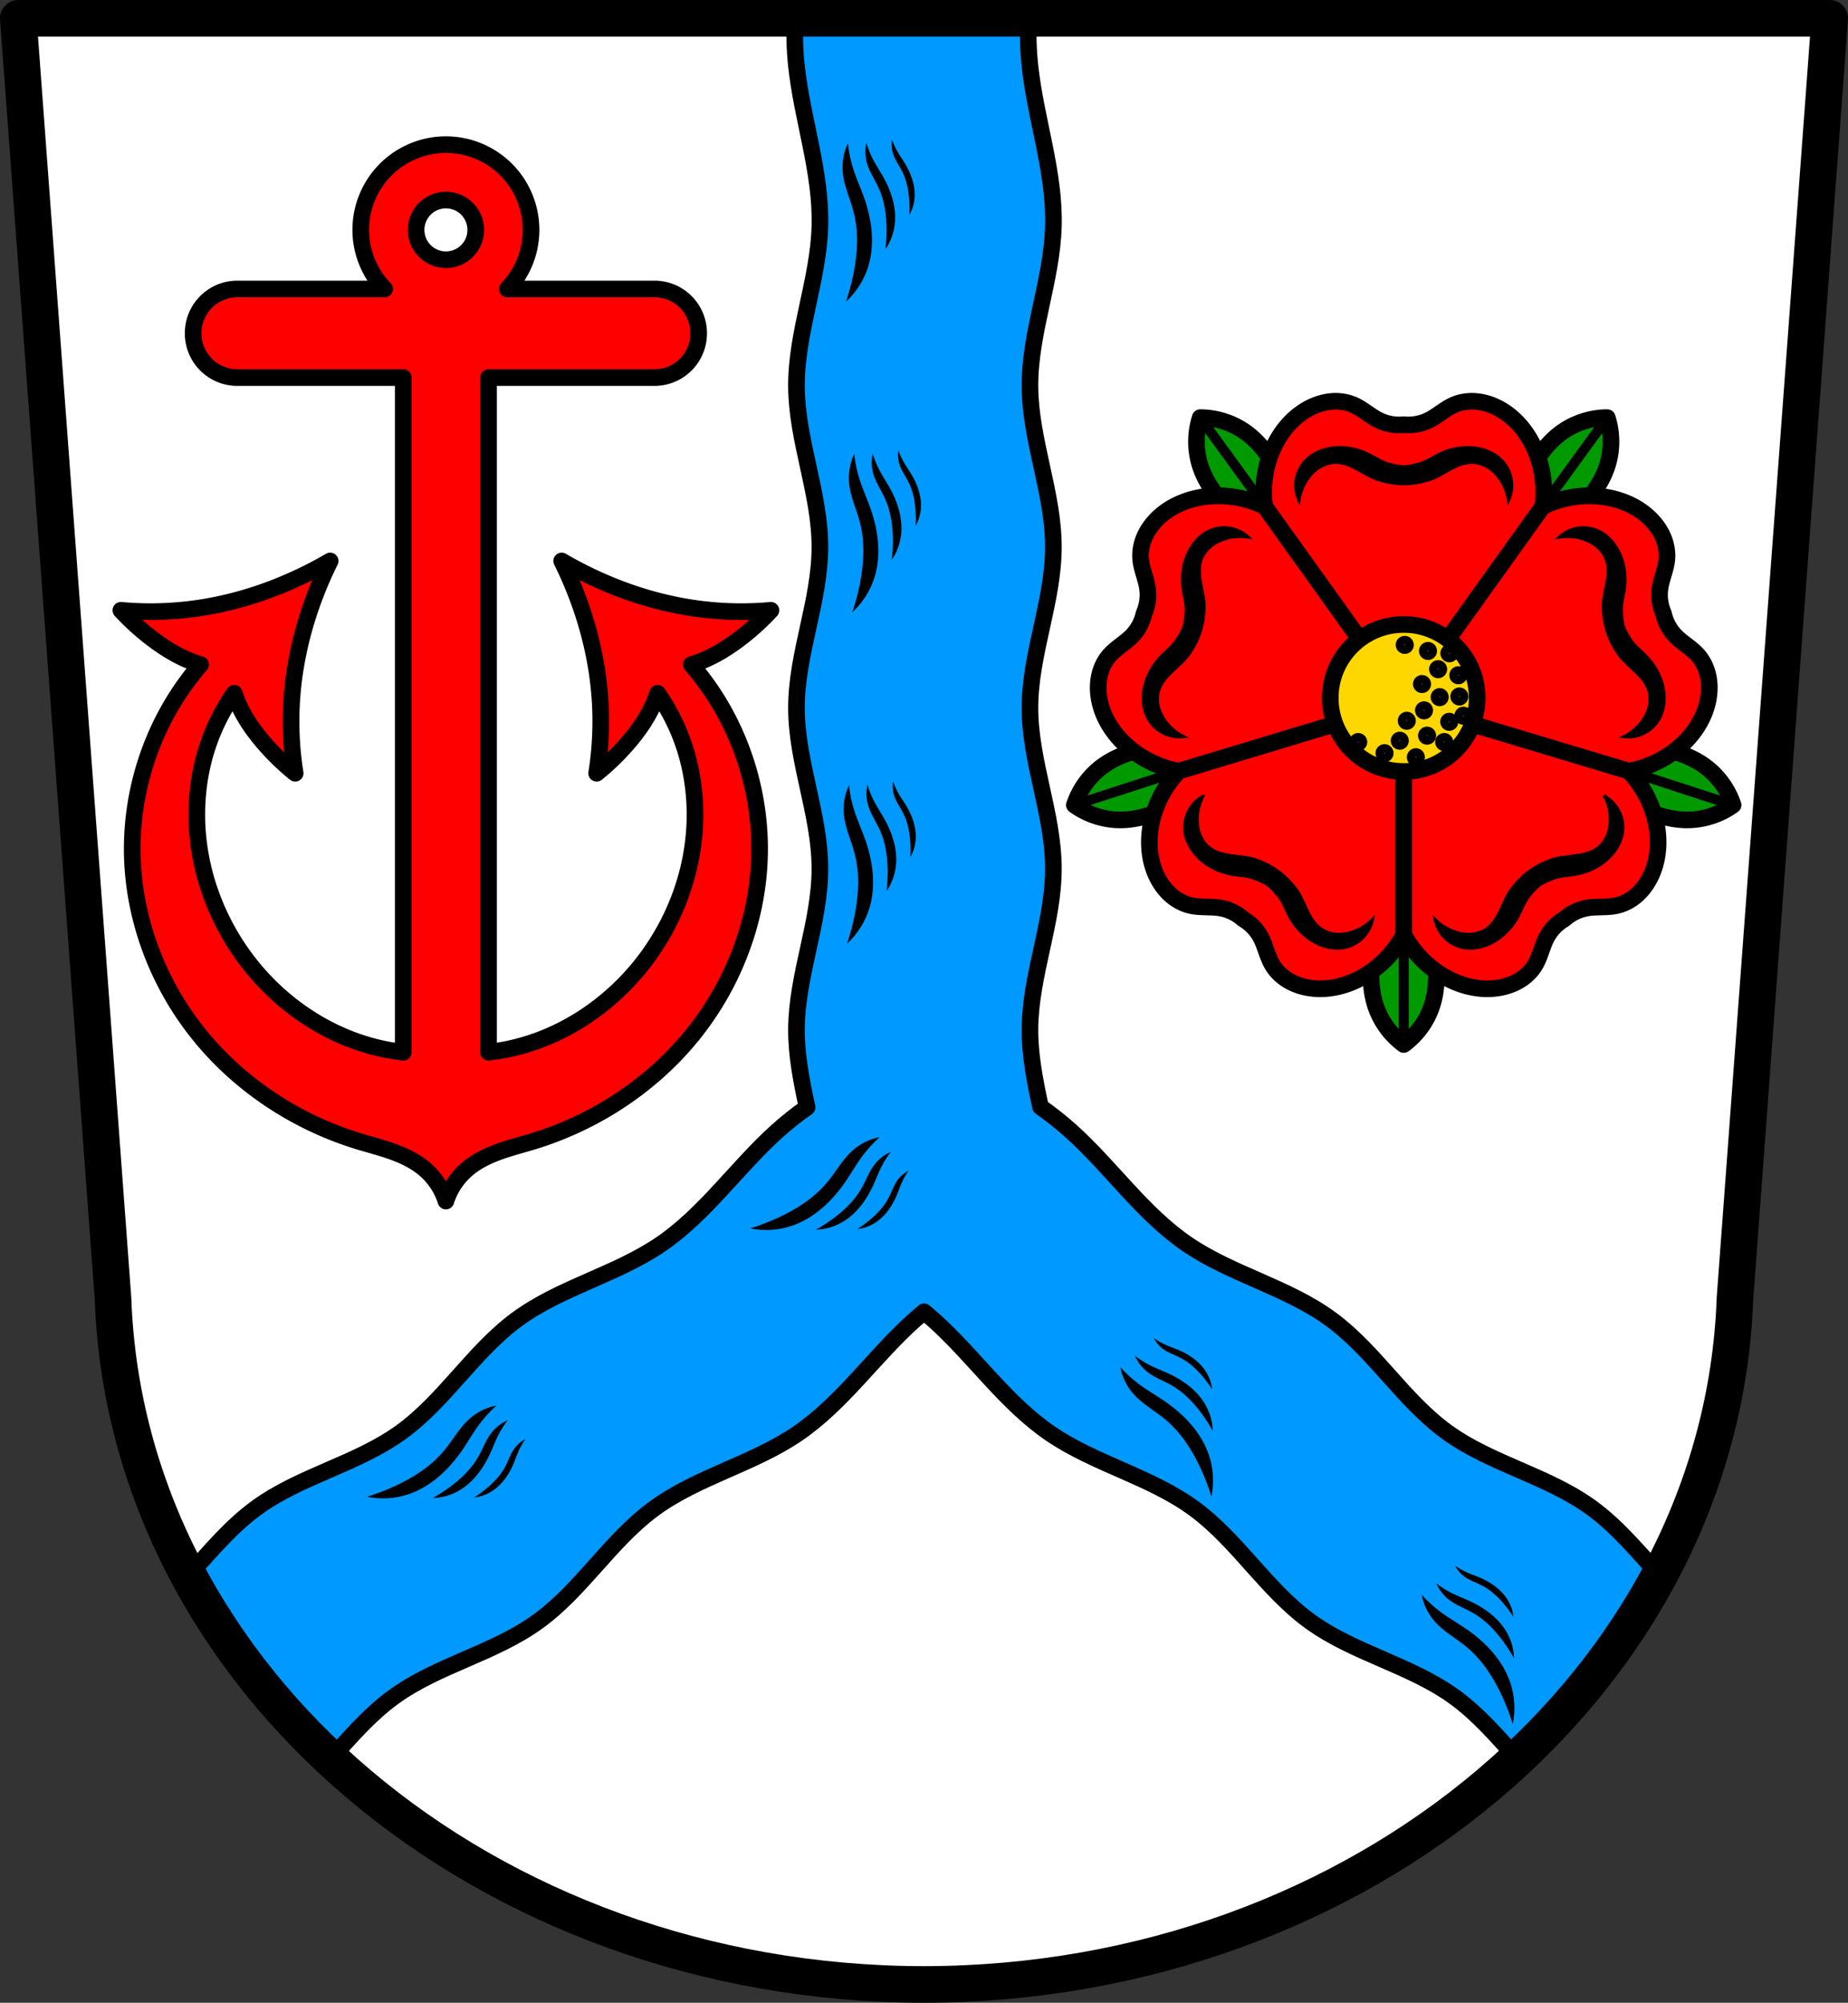 <?xml version="1.0" encoding="UTF-8" standalone="no"?>
<!-- Created with Inkscape (http://www.inkscape.org/) -->

<svg
   xmlns:dc="http://purl.org/dc/elements/1.1/"
   xmlns:cc="http://creativecommons.org/ns#"
   xmlns:rdf="http://www.w3.org/1999/02/22-rdf-syntax-ns#"
   xmlns:svg="http://www.w3.org/2000/svg"
   xmlns="http://www.w3.org/2000/svg"
   xmlns:sodipodi="http://sodipodi.sourceforge.net/DTD/sodipodi-0.dtd"
   xmlns:inkscape="http://www.inkscape.org/namespaces/inkscape"
   width="146.995mm"
   height="159.207mm"
   viewBox="0 0 146.995 159.207"
   version="1.1"
   id="svg865"
   inkscape:version="0.92.5 (2060ec1f9f, 2020-04-08)"
   sodipodi:docname="DEU Konz COA.svg">
  <rect x="0" y="0" width="146.995" height="159.207" fill="#333333" stroke="none"/>
  <defs
     id="defs859">
    <inkscape:path-effect
       effect="spiro"
       id="path-effect2016"
       is_visible="true" />
    <inkscape:path-effect
       effect="spiro"
       id="path-effect1654"
       is_visible="true" />
    <inkscape:path-effect
       effect="spiro"
       id="path-effect1631"
       is_visible="true" />
    <inkscape:path-effect
       effect="spiro"
       id="path-effect1176"
       is_visible="true" />
    <inkscape:path-effect
       effect="spiro"
       id="path-effect1104"
       is_visible="true" />
    <inkscape:path-effect
       effect="spiro"
       id="path-effect1176-5"
       is_visible="true" />
    <inkscape:path-effect
       effect="spiro"
       id="path-effect1176-5-9"
       is_visible="true" />
    <inkscape:path-effect
       effect="spiro"
       id="path-effect1104-6"
       is_visible="true" />
    <inkscape:path-effect
       effect="spiro"
       id="path-effect1104-6-0"
       is_visible="true" />
    <inkscape:path-effect
       effect="spiro"
       id="path-effect1104-6-4"
       is_visible="true" />
    <inkscape:path-effect
       effect="spiro"
       id="path-effect1104-6-0-6"
       is_visible="true" />
    <inkscape:path-effect
       effect="spiro"
       id="path-effect1631-5"
       is_visible="true" />
    <inkscape:path-effect
       effect="spiro"
       id="path-effect1654-1"
       is_visible="true" />
    <inkscape:path-effect
       effect="spiro"
       id="path-effect2016-1"
       is_visible="true" />
  </defs>
  <sodipodi:namedview
     id="base"
     pagecolor="#ffffff"
     bordercolor="#666666"
     borderopacity="1.0"
     inkscape:pageopacity="0.0"
     inkscape:pageshadow="2"
     inkscape:zoom="1.317875"
     inkscape:cx="277.78593"
     inkscape:cy="300.86312"
     inkscape:document-units="mm"
     inkscape:current-layer="layer1"
     showgrid="false"
     inkscape:window-width="1920"
     inkscape:window-height="1046"
     inkscape:window-x="-11"
     inkscape:window-y="-11"
     inkscape:window-maximized="1"
     fit-margin-top="0"
     fit-margin-left="0"
     fit-margin-right="0"
     fit-margin-bottom="0"
     inkscape:snap-midpoints="true"
     inkscape:snap-smooth-nodes="true"
     inkscape:snap-global="true" />
  <g
     inkscape:label="Ebene 1"
     inkscape:groupmode="layer"
     id="layer1"
     transform="translate(66.447,166.262)">
    <path
       d="m -64.992,-164.807 7.535,101.778 c 1.074,30.332 29.672,54.498 64.507,54.518 C 41.863,-8.543 70.469,-32.717 71.557,-63.029 L 79.093,-164.807 H 7.051 Z"
       id="path1193-8-8"
       inkscape:connector-curvature="0"
       style="fill:#ffffff;fill-rule:evenodd;stroke:none;stroke-width:2.91;stroke-linecap:round;stroke-linejoin:round;stroke-miterlimit:4;stroke-dasharray:none;stroke-opacity:1" />
    <path
       id="path1102"
       d="m -3.216,-164.807 c -0.052,1.264 -0.014,2.532 0.121,3.79 0.46,4.281 1.987,8.452 1.864,12.756 -0.123,4.303 -1.897,8.45 -1.864,12.755 0.033,4.306 1.872,8.45 1.864,12.756 -0.008,4.306 -1.864,8.45 -1.864,12.756 0,4.306 1.856,8.45 1.864,12.756 0.008,4.306 -1.831,8.45 -1.864,12.756 -0.016,2.107 0.401,4.175 0.845,6.243 -0.839,0.59 -1.643,1.228 -2.405,1.914 -3.199,2.881 -5.685,6.563 -9.244,8.984 -3.559,2.422 -7.959,3.414 -11.429,5.963 -3.47,2.549 -5.751,6.469 -9.245,8.985 -3.494,2.516 -7.939,3.44 -11.428,5.963 -2.076,1.501 -3.722,3.499 -5.447,5.405 2.884,5.381 6.713,10.297 11.302,14.586 1.576,-1.762 3.121,-3.56 5.028,-4.939 3.489,-2.523 7.934,-3.448 11.428,-5.964 3.494,-2.516 5.775,-6.435 9.245,-8.984 3.469,-2.549 7.869,-3.542 11.428,-5.964 3.56,-2.422 6.045,-6.104 9.245,-8.984 0.27,-0.243 0.546,-0.478 0.826,-0.709 0.28,0.231 0.557,0.466 0.827,0.709 3.199,2.881 5.685,6.563 9.244,8.984 3.559,2.422 7.959,3.415 11.429,5.964 3.47,2.549 5.75,6.468 9.244,8.984 3.494,2.516 7.939,3.441 11.429,5.964 1.902,1.375 3.444,3.168 5.016,4.925 4.589,-4.289 8.42,-9.203 11.305,-14.582 -1.722,-1.903 -3.366,-3.896 -5.438,-5.395 -3.489,-2.523 -7.935,-3.448 -11.429,-5.964 -3.494,-2.516 -5.775,-6.435 -9.244,-8.984 -3.469,-2.549 -7.869,-3.542 -11.429,-5.963 -3.56,-2.422 -6.045,-6.104 -9.244,-8.984 -0.775,-0.697 -1.593,-1.346 -2.447,-1.944 -0.442,-2.058 -0.855,-4.117 -0.839,-6.214 0.033,-4.306 1.872,-8.45 1.864,-12.756 -0.008,-4.306 -1.864,-8.45 -1.864,-12.756 0,-4.306 1.856,-8.45 1.864,-12.756 0.008,-4.306 -1.831,-8.45 -1.864,-12.756 -0.033,-4.305 1.741,-8.452 1.864,-12.755 0.123,-4.303 -1.404,-8.475 -1.864,-12.756 -0.135,-1.258 -0.173,-2.526 -0.121,-3.79 H 7.055 Z"
       style="fill:#0099ff;stroke:#000000;stroke-width:1.323;stroke-linecap:round;stroke-linejoin:round;stroke-miterlimit:4;stroke-dasharray:none;stroke-opacity:1;fill-opacity:1"
       inkscape:connector-curvature="0" />
    <path
       style="fill:#000000;stroke:none;stroke-width:0.265px;stroke-linecap:butt;stroke-linejoin:miter;stroke-opacity:1"
       d="m 0.658,-101.776 c 0.003,0.101 0.01,0.202 0.021,0.303 0.109,1.059 0.587,2.041 0.856,3.071 0.414,1.589 0.319,3.273 0,4.883 -0.152,0.767 -0.354,1.525 -0.604,2.265 0.816,-0.748 1.43,-1.714 1.762,-2.769 0.57,-1.813 0.294,-3.801 -0.352,-5.588 -0.257,-0.709 -0.571,-1.398 -0.806,-2.115 -0.225,-0.686 -0.377,-1.396 -0.453,-2.115 -0.301,0.641 -0.447,1.355 -0.423,2.063 z m 1.818,-1.283 c 0.009,0.276 0.052,0.551 0.129,0.816 0.204,0.696 0.629,1.297 0.929,1.955 0.462,1.015 0.619,2.154 0.626,3.271 0.003,0.532 -0.026,1.064 -0.088,1.59 0.414,-0.599 0.675,-1.319 0.748,-2.066 0.124,-1.283 -0.303,-2.582 -0.937,-3.701 -0.252,-0.444 -0.536,-0.868 -0.775,-1.32 -0.229,-0.433 -0.415,-0.89 -0.554,-1.362 -0.061,0.266 -0.087,0.542 -0.078,0.818 z m 2.087,-0.787 c -0.01,0.296 0.033,0.596 0.129,0.877 0.167,0.492 0.481,0.908 0.713,1.369 0.356,0.711 0.509,1.524 0.558,2.326 0.023,0.382 0.024,0.765 0.003,1.145 0.259,-0.446 0.409,-0.973 0.429,-1.512 0.034,-0.926 -0.309,-1.843 -0.787,-2.623 -0.19,-0.31 -0.401,-0.603 -0.582,-0.919 -0.174,-0.302 -0.319,-0.624 -0.433,-0.958 -0.016,0.097 -0.025,0.195 -0.028,0.294 z"
       id="path1174"
       inkscape:connector-curvature="0" />
    <path
       inkscape:connector-curvature="0"
       style="fill:#000000;stroke:none;stroke-width:0.265px;stroke-linecap:butt;stroke-linejoin:miter;stroke-opacity:1"
       d="m 1.074,-128.111 c 0.003,0.101 0.01,0.202 0.021,0.303 0.109,1.059 0.587,2.041 0.856,3.071 0.414,1.589 0.319,3.273 0,4.883 -0.152,0.767 -0.354,1.524 -0.604,2.265 0.816,-0.748 1.43,-1.714 1.762,-2.769 0.57,-1.813 0.294,-3.801 -0.352,-5.588 -0.257,-0.709 -0.571,-1.398 -0.806,-2.115 -0.225,-0.686 -0.377,-1.396 -0.453,-2.115 -0.301,0.641 -0.447,1.355 -0.423,2.063 z m 1.818,-1.283 c 0.009,0.276 0.052,0.551 0.129,0.816 0.204,0.696 0.629,1.297 0.929,1.955 0.462,1.015 0.619,2.154 0.626,3.271 0.003,0.532 -0.026,1.064 -0.088,1.59 0.414,-0.599 0.675,-1.319 0.748,-2.066 0.124,-1.283 -0.303,-2.582 -0.937,-3.701 -0.252,-0.444 -0.536,-0.868 -0.775,-1.32 -0.229,-0.433 -0.415,-0.89 -0.554,-1.362 -0.061,0.266 -0.087,0.542 -0.078,0.818 z m 2.087,-0.787 c -0.01,0.296 0.033,0.596 0.129,0.877 0.167,0.492 0.481,0.908 0.713,1.369 0.356,0.711 0.509,1.524 0.558,2.326 0.023,0.382 0.024,0.765 0.003,1.145 0.26,-0.446 0.409,-0.973 0.429,-1.512 0.034,-0.926 -0.309,-1.843 -0.787,-2.623 -0.19,-0.31 -0.401,-0.603 -0.582,-0.919 -0.174,-0.302 -0.319,-0.624 -0.433,-0.958 -0.015,0.097 -0.025,0.195 -0.028,0.294 z"
       id="path1174-8" />
    <path
       inkscape:connector-curvature="0"
       style="fill:#000000;stroke:none;stroke-width:0.265px;stroke-linecap:butt;stroke-linejoin:miter;stroke-opacity:1"
       d="m 0.571,-152.803 c 0.003,0.101 0.01,0.202 0.021,0.303 0.109,1.059 0.587,2.041 0.856,3.071 0.414,1.589 0.319,3.273 0,4.883 -0.152,0.767 -0.354,1.524 -0.604,2.265 0.816,-0.748 1.43,-1.714 1.762,-2.769 0.57,-1.813 0.294,-3.801 -0.352,-5.588 -0.257,-0.709 -0.571,-1.398 -0.806,-2.115 -0.225,-0.686 -0.377,-1.396 -0.453,-2.115 -0.301,0.641 -0.447,1.355 -0.423,2.063 z m 1.818,-1.283 c 0.009,0.276 0.052,0.551 0.129,0.816 0.204,0.696 0.629,1.297 0.929,1.955 0.462,1.015 0.619,2.154 0.626,3.271 0.003,0.532 -0.026,1.064 -0.088,1.59 0.414,-0.599 0.675,-1.319 0.748,-2.066 0.124,-1.283 -0.303,-2.582 -0.937,-3.701 -0.252,-0.444 -0.536,-0.868 -0.775,-1.32 -0.229,-0.433 -0.415,-0.89 -0.554,-1.362 -0.061,0.266 -0.087,0.542 -0.078,0.818 z m 2.087,-0.787 c -0.01,0.296 0.033,0.596 0.129,0.877 0.167,0.492 0.481,0.908 0.713,1.369 0.356,0.711 0.509,1.524 0.558,2.326 0.023,0.382 0.024,0.765 0.003,1.145 0.26,-0.446 0.409,-0.973 0.429,-1.512 0.034,-0.926 -0.309,-1.843 -0.787,-2.623 -0.19,-0.31 -0.401,-0.603 -0.582,-0.919 -0.174,-0.302 -0.319,-0.624 -0.433,-0.958 -0.015,0.097 -0.025,0.195 -0.028,0.294 z"
       id="path1174-86" />
    <path
       inkscape:connector-curvature="0"
       style="fill:#000000;stroke:none;stroke-width:0.265px;stroke-linecap:butt;stroke-linejoin:miter;stroke-opacity:1"
       d="m -28.878,-53.666 c -0.08,0.062 -0.158,0.127 -0.233,0.194 -0.795,0.709 -1.31,1.672 -1.987,2.493 -1.045,1.266 -2.465,2.176 -3.957,2.861 -0.711,0.326 -1.443,0.607 -2.19,0.838 1.084,0.223 2.227,0.155 3.277,-0.195 1.803,-0.6 3.253,-1.989 4.322,-3.56 0.424,-0.624 0.798,-1.281 1.242,-1.892 0.424,-0.584 0.91,-1.124 1.448,-1.606 -0.696,0.131 -1.36,0.432 -1.92,0.866 z m 2.105,0.722 c -0.218,0.169 -0.416,0.365 -0.586,0.583 -0.445,0.573 -0.682,1.27 -1.04,1.898 -0.551,0.969 -1.383,1.764 -2.284,2.424 -0.429,0.314 -0.877,0.602 -1.34,0.86 0.728,-0.015 1.465,-0.226 2.112,-0.605 1.112,-0.651 1.914,-1.758 2.45,-2.928 0.213,-0.464 0.39,-0.943 0.616,-1.401 0.217,-0.439 0.478,-0.858 0.779,-1.247 -0.251,0.107 -0.49,0.247 -0.708,0.416 z m 1.861,1.23 c -0.246,0.165 -0.464,0.377 -0.636,0.618 -0.301,0.424 -0.453,0.922 -0.692,1.38 -0.368,0.706 -0.937,1.305 -1.558,1.815 -0.296,0.243 -0.606,0.468 -0.926,0.673 0.513,-0.051 1.028,-0.239 1.477,-0.538 0.77,-0.515 1.312,-1.33 1.664,-2.174 0.14,-0.335 0.254,-0.678 0.403,-1.01 0.143,-0.318 0.319,-0.624 0.522,-0.912 -0.087,0.044 -0.173,0.094 -0.255,0.149 z"
       id="path1174-8-7" />
    <path
       inkscape:connector-curvature="0"
       style="fill:#000000;stroke:none;stroke-width:0.265px;stroke-linecap:butt;stroke-linejoin:miter;stroke-opacity:1"
       d="m 1.599,-75 c -0.08,0.062 -0.158,0.127 -0.233,0.194 -0.795,0.709 -1.31,1.672 -1.987,2.493 -1.045,1.266 -2.465,2.176 -3.957,2.861 -0.711,0.326 -1.443,0.607 -2.19,0.838 1.084,0.223 2.227,0.155 3.277,-0.195 1.803,-0.6 3.253,-1.989 4.322,-3.56 0.424,-0.624 0.798,-1.281 1.242,-1.892 0.424,-0.584 0.91,-1.124 1.448,-1.606 -0.696,0.131 -1.36,0.432 -1.92,0.866 z m 2.105,0.722 c -0.218,0.169 -0.416,0.365 -0.586,0.583 -0.445,0.573 -0.682,1.27 -1.04,1.898 -0.551,0.969 -1.383,1.764 -2.284,2.424 -0.429,0.314 -0.877,0.602 -1.34,0.86 0.728,-0.015 1.465,-0.226 2.112,-0.605 1.112,-0.651 1.914,-1.758 2.45,-2.928 0.213,-0.464 0.39,-0.943 0.616,-1.401 0.217,-0.439 0.478,-0.858 0.779,-1.247 -0.251,0.107 -0.49,0.247 -0.708,0.416 z m 1.861,1.23 c -0.246,0.165 -0.464,0.377 -0.636,0.618 -0.301,0.424 -0.453,0.922 -0.692,1.38 -0.368,0.706 -0.937,1.305 -1.558,1.815 -0.296,0.243 -0.606,0.468 -0.926,0.673 0.513,-0.051 1.028,-0.239 1.477,-0.538 0.77,-0.515 1.312,-1.33 1.664,-2.174 0.14,-0.335 0.254,-0.678 0.403,-1.01 0.143,-0.318 0.319,-0.624 0.522,-0.912 -0.087,0.044 -0.173,0.094 -0.255,0.149 z"
       id="path1174-86-3" />
    <path
       inkscape:connector-curvature="0"
       style="fill:#000000;stroke:none;stroke-width:0.265px;stroke-linecap:butt;stroke-linejoin:miter;stroke-opacity:1"
       d="m 47.499,-37.575 c 0.062,0.08 0.127,0.158 0.194,0.233 0.709,0.795 1.672,1.31 2.493,1.987 1.266,1.045 2.176,2.465 2.861,3.957 0.326,0.711 0.607,1.443 0.838,2.19 0.223,-1.084 0.155,-2.227 -0.195,-3.277 -0.6,-1.803 -1.989,-3.253 -3.56,-4.322 -0.624,-0.424 -1.281,-0.798 -1.892,-1.242 -0.584,-0.424 -1.124,-0.91 -1.606,-1.448 0.131,0.696 0.432,1.36 0.866,1.92 z m 0.722,-2.105 c 0.169,0.218 0.365,0.416 0.583,0.586 0.573,0.445 1.27,0.682 1.898,1.04 0.969,0.551 1.764,1.383 2.424,2.284 0.314,0.429 0.602,0.877 0.86,1.34 -0.015,-0.728 -0.226,-1.465 -0.605,-2.112 -0.651,-1.112 -1.758,-1.914 -2.928,-2.45 -0.464,-0.213 -0.943,-0.39 -1.401,-0.616 -0.439,-0.217 -0.858,-0.478 -1.247,-0.779 0.107,0.251 0.247,0.49 0.416,0.708 z m 1.23,-1.861 c 0.165,0.246 0.377,0.464 0.618,0.636 0.424,0.301 0.922,0.453 1.38,0.692 0.706,0.368 1.305,0.937 1.815,1.558 0.243,0.296 0.468,0.606 0.673,0.926 -0.051,-0.513 -0.239,-1.028 -0.538,-1.477 -0.515,-0.77 -1.33,-1.312 -2.174,-1.664 -0.335,-0.14 -0.678,-0.254 -1.01,-0.403 -0.318,-0.143 -0.624,-0.319 -0.912,-0.522 0.044,0.087 0.094,0.173 0.149,0.255 z"
       id="path1174-8-7-5" />
    <path
       inkscape:connector-curvature="0"
       style="fill:#000000;stroke:none;stroke-width:0.265px;stroke-linecap:butt;stroke-linejoin:miter;stroke-opacity:1"
       d="m 23.527,-55.669 c 0.062,0.08 0.127,0.158 0.194,0.233 0.709,0.795 1.672,1.31 2.493,1.987 1.266,1.045 2.176,2.465 2.861,3.957 0.326,0.711 0.607,1.443 0.838,2.19 0.223,-1.084 0.155,-2.227 -0.195,-3.277 -0.6,-1.803 -1.989,-3.253 -3.56,-4.322 -0.624,-0.424 -1.281,-0.798 -1.892,-1.242 -0.584,-0.424 -1.124,-0.91 -1.606,-1.448 0.131,0.696 0.432,1.36 0.866,1.92 z m 0.722,-2.105 c 0.169,0.218 0.365,0.416 0.583,0.586 0.573,0.445 1.27,0.682 1.898,1.04 0.969,0.551 1.764,1.383 2.424,2.284 0.314,0.429 0.602,0.877 0.86,1.34 -0.015,-0.728 -0.226,-1.465 -0.605,-2.112 -0.651,-1.112 -1.758,-1.914 -2.928,-2.45 -0.464,-0.213 -0.943,-0.39 -1.401,-0.616 -0.439,-0.217 -0.858,-0.478 -1.247,-0.779 0.107,0.251 0.247,0.49 0.416,0.708 z m 1.23,-1.861 c 0.165,0.246 0.377,0.464 0.618,0.636 0.424,0.301 0.922,0.453 1.38,0.692 0.706,0.368 1.305,0.937 1.815,1.558 0.243,0.296 0.468,0.606 0.673,0.926 -0.051,-0.513 -0.239,-1.028 -0.538,-1.477 -0.515,-0.77 -1.33,-1.312 -2.174,-1.664 -0.335,-0.14 -0.678,-0.254 -1.01,-0.403 -0.318,-0.143 -0.624,-0.319 -0.912,-0.522 0.044,0.087 0.094,0.173 0.149,0.255 z"
       id="path1174-8-7-5-4" />
    <path
       d="m -64.992,-164.807 7.535,101.778 c 1.074,30.332 29.672,54.498 64.507,54.518 C 41.863,-8.543 70.469,-32.717 71.557,-63.029 L 79.093,-164.807 H 7.051 Z"
       id="path1193-8"
       inkscape:connector-curvature="0"
       style="fill:none;fill-rule:evenodd;stroke:#000000;stroke-width:2.91;stroke-linecap:round;stroke-linejoin:round;stroke-miterlimit:4;stroke-dasharray:none;stroke-opacity:1" />
    <path
       inkscape:connector-curvature="0"
       style="opacity:1;fill:#ff0000;fill-opacity:1;fill-rule:evenodd;stroke:#000000;stroke-width:1.323;stroke-linecap:round;stroke-linejoin:round;stroke-miterlimit:4;stroke-dasharray:none;stroke-opacity:1;paint-order:normal"
       d="m -30.977,-154.763 a 6.776,6.776 0 0 0 -6.776,6.776 6.776,6.776 0 0 0 1.903,4.697 h -11.712 c -1.951,0 -3.522,1.571 -3.522,3.522 0,1.951 1.571,3.522 3.522,3.522 h 13.191 v 6.456 47.176 c -1.083,-0.125 -2.154,-0.352 -3.193,-0.68 -2.937,-0.926 -5.605,-2.648 -7.743,-4.864 -3.206,-3.322 -5.221,-7.798 -5.46,-12.409 -0.114,-2.215 0.173,-4.454 0.893,-6.552 0.492,-1.433 1.19,-2.794 2.057,-4.036 0.106,0.322 0.228,0.639 0.368,0.947 0.486,1.07 1.169,2.04 1.931,2.934 0.771,0.904 1.626,1.736 2.551,2.481 -0.318,-1.995 -0.405,-4.027 -0.257,-6.043 0.193,-2.633 0.787,-5.232 1.696,-7.711 0.39,-1.064 0.839,-2.107 1.343,-3.122 -0.979,0.572 -1.988,1.09 -3.024,1.552 -2.411,1.076 -4.965,1.844 -7.579,2.216 -2,0.285 -4.033,0.337 -6.045,0.155 0.806,0.872 1.695,1.669 2.649,2.377 0.944,0.7 1.958,1.315 3.059,1.727 0.208,0.078 0.419,0.147 0.633,0.21 -0.716,0.832 -1.375,1.713 -1.962,2.641 -2.293,3.626 -3.515,7.92 -3.475,12.21 0.05,5.236 1.986,10.408 5.261,14.493 3.24,4.041 7.755,7.017 12.706,8.537 0.936,0.287 1.889,0.525 2.809,0.86 0.92,0.336 1.815,0.776 2.551,1.423 0.752,0.66 1.32,1.528 1.624,2.482 0.304,-0.954 0.872,-1.821 1.624,-2.482 0.736,-0.646 1.631,-1.087 2.551,-1.423 0.92,-0.336 1.873,-0.573 2.809,-0.86 4.951,-1.52 9.467,-4.497 12.706,-8.537 3.275,-4.085 5.212,-9.257 5.261,-14.493 0.041,-4.29 -1.181,-8.585 -3.475,-12.21 -0.587,-0.928 -1.246,-1.809 -1.962,-2.641 0.213,-0.063 0.425,-0.132 0.633,-0.21 1.1,-0.412 2.115,-1.027 3.059,-1.727 0.954,-0.707 1.842,-1.504 2.648,-2.377 -2.012,0.182 -4.045,0.13 -6.045,-0.155 -2.614,-0.372 -5.167,-1.14 -7.578,-2.216 -1.035,-0.462 -2.045,-0.98 -3.024,-1.552 0.504,1.015 0.953,2.058 1.343,3.122 0.909,2.479 1.502,5.078 1.695,7.711 0.148,2.015 0.061,4.047 -0.257,6.043 0.925,-0.745 1.781,-1.577 2.551,-2.481 0.762,-0.894 1.444,-1.865 1.93,-2.934 0.14,-0.309 0.263,-0.625 0.368,-0.947 0.867,1.243 1.565,2.603 2.057,4.036 0.721,2.097 1.008,4.337 0.893,6.552 -0.238,4.611 -2.254,9.086 -5.46,12.409 -2.139,2.216 -4.806,3.938 -7.743,4.864 -1.04,0.328 -2.111,0.554 -3.193,0.68 v -47.176 -6.456 h 13.191 c 1.951,0 3.522,-1.571 3.522,-3.522 0,-1.951 -1.571,-3.522 -3.522,-3.522 h -11.704 a 6.776,6.776 0 0 0 1.894,-4.697 6.776,6.776 0 0 0 -6.776,-6.776 z m 0,4.404 a 2.372,2.372 0 0 1 2.372,2.372 2.372,2.372 0 0 1 -2.372,2.372 2.372,2.372 0 0 1 -2.372,-2.372 2.372,2.372 0 0 1 2.372,-2.372 z"
       id="rect1481-0" />
    <g
       id="g2411"
       transform="matrix(0.982,0,0,0.982,0.975,-2.392)"
       style="stroke-width:1.018">
      <g
         transform="translate(156.144)"
         id="g2328"
         style="stroke-width:1.018">
        <path
           inkscape:connector-curvature="0"
           style="fill:#009900;fill-opacity:1;stroke:#000000;stroke-width:1.347;stroke-linecap:round;stroke-linejoin:round;stroke-miterlimit:4;stroke-dasharray:none;stroke-opacity:1"
           d="m -111.099,-95.761 c -0.642,0.43 -1.178,1.017 -1.548,1.694 -0.559,1.022 -0.729,2.205 -0.877,3.36 -0.217,1.694 -0.403,3.448 0.088,5.084 0.395,1.314 1.229,2.493 2.337,3.302 1.109,-0.809 1.943,-1.987 2.337,-3.302 0.491,-1.636 0.305,-3.39 0.088,-5.084 -0.148,-1.155 -0.318,-2.338 -0.876,-3.36 -0.371,-0.678 -0.907,-1.264 -1.549,-1.694 z"
           id="path2014" />
        <path
           style="fill:#009900;fill-opacity:1;stroke:#000000;stroke-width:0.808;stroke-linecap:round;stroke-linejoin:miter;stroke-miterlimit:4;stroke-dasharray:none;stroke-opacity:1"
           d="M -111.099,-82.321 V -95.761"
           id="path2037"
           inkscape:connector-curvature="0" />
        <path
           inkscape:connector-curvature="0"
           style="fill:#009900;fill-opacity:1;stroke:#000000;stroke-width:1.347;stroke-linecap:round;stroke-linejoin:round;stroke-miterlimit:4;stroke-dasharray:none;stroke-opacity:1"
           d="m -124.995,-105.858 c -0.607,-0.478 -1.331,-0.806 -2.09,-0.949 -1.145,-0.215 -2.322,-0.012 -3.467,0.204 -1.678,0.317 -3.404,0.682 -4.808,1.655 -1.128,0.782 -1.991,1.939 -2.418,3.243 1.112,0.804 2.49,1.233 3.862,1.203 1.708,-0.038 3.318,-0.757 4.862,-1.487 1.053,-0.498 2.125,-1.025 2.925,-1.872 0.53,-0.562 0.922,-1.253 1.133,-1.997 z"
           id="path2014-4" />
        <path
           style="fill:#009900;fill-opacity:1;stroke:#000000;stroke-width:0.808;stroke-linecap:round;stroke-linejoin:miter;stroke-miterlimit:4;stroke-dasharray:none;stroke-opacity:1"
           d="m -137.777,-101.705 12.782,-4.153"
           id="path2037-9"
           inkscape:connector-curvature="0" />
        <path
           inkscape:connector-curvature="0"
           style="fill:#009900;fill-opacity:1;stroke:#000000;stroke-width:1.347;stroke-linecap:round;stroke-linejoin:round;stroke-miterlimit:4;stroke-dasharray:none;stroke-opacity:1"
           d="m -97.203,-105.858 c 0.607,-0.478 1.331,-0.806 2.09,-0.949 1.145,-0.215 2.322,-0.012 3.467,0.204 1.678,0.317 3.404,0.682 4.808,1.655 1.128,0.782 1.991,1.939 2.418,3.243 -1.112,0.804 -2.49,1.233 -3.862,1.203 -1.708,-0.038 -3.318,-0.757 -4.862,-1.487 -1.053,-0.498 -2.125,-1.025 -2.925,-1.872 -0.53,-0.562 -0.922,-1.253 -1.133,-1.997 z"
           id="path2014-4-2" />
        <path
           style="fill:#009900;fill-opacity:1;stroke:#000000;stroke-width:0.808;stroke-linecap:round;stroke-linejoin:miter;stroke-miterlimit:4;stroke-dasharray:none;stroke-opacity:1"
           d="m -84.421,-101.705 -12.782,-4.153"
           id="path2037-9-0"
           inkscape:connector-curvature="0" />
        <path
           inkscape:connector-curvature="0"
           style="fill:#009900;fill-opacity:1;stroke:#000000;stroke-width:1.347;stroke-linecap:round;stroke-linejoin:round;stroke-miterlimit:4;stroke-dasharray:none;stroke-opacity:1"
           d="m -119.686,-122.194 c 0.267,-0.725 0.355,-1.515 0.257,-2.281 -0.149,-1.155 -0.706,-2.212 -1.265,-3.234 -0.82,-1.498 -1.7,-3.027 -3.059,-4.062 -1.092,-0.831 -2.459,-1.294 -3.831,-1.297 -0.421,1.306 -0.404,2.75 0.049,4.045 0.564,1.612 1.745,2.922 2.917,4.165 0.799,0.848 1.631,1.705 2.684,2.203 0.698,0.331 1.477,0.49 2.249,0.461 z"
           id="path2014-41" />
        <path
           style="fill:#009900;fill-opacity:1;stroke:#000000;stroke-width:0.808;stroke-linecap:round;stroke-linejoin:miter;stroke-miterlimit:4;stroke-dasharray:none;stroke-opacity:1"
           d="m -127.585,-133.067 7.899,10.874"
           id="path2037-5"
           inkscape:connector-curvature="0" />
        <path
           inkscape:connector-curvature="0"
           style="fill:#009900;fill-opacity:1;stroke:#000000;stroke-width:1.347;stroke-linecap:round;stroke-linejoin:round;stroke-miterlimit:4;stroke-dasharray:none;stroke-opacity:1"
           d="m -102.512,-122.194 c -0.267,-0.725 -0.355,-1.515 -0.257,-2.281 0.149,-1.155 0.706,-2.212 1.265,-3.234 0.82,-1.498 1.7,-3.027 3.059,-4.062 1.092,-0.831 2.459,-1.294 3.831,-1.297 0.421,1.306 0.404,2.75 -0.049,4.045 -0.564,1.612 -1.745,2.922 -2.917,4.165 -0.799,0.848 -1.631,1.705 -2.684,2.203 -0.698,0.331 -1.477,0.49 -2.249,0.461 z"
           id="path2014-41-1" />
        <path
           style="fill:#009900;fill-opacity:1;stroke:#000000;stroke-width:0.808;stroke-linecap:round;stroke-linejoin:miter;stroke-miterlimit:4;stroke-dasharray:none;stroke-opacity:1"
           d="m -94.613,-133.067 -7.899,10.874"
           id="path2037-5-9"
           inkscape:connector-curvature="0" />
      </g>
      <path
         id="path1629-9"
         d="m 50.396,-134.388 c -0.439,0.018 -0.874,0.11 -1.276,0.285 -0.737,0.32 -1.334,0.9 -2.056,1.252 -0.622,0.303 -1.33,0.429 -2.019,0.358 -0.689,0.071 -1.396,-0.054 -2.018,-0.358 -0.722,-0.352 -1.319,-0.932 -2.056,-1.252 -0.402,-0.175 -0.838,-0.267 -1.276,-0.285 -0.146,-0.006 -0.292,-0.004 -0.438,0.006 -0.583,0.041 -1.155,0.207 -1.683,0.457 -1.482,0.704 -2.59,2.061 -3.218,3.577 -0.582,1.405 -0.778,2.966 -0.573,4.473 -1.37,-0.66 -2.914,-0.957 -4.43,-0.837 -1.635,0.129 -3.269,0.763 -4.396,1.955 -0.402,0.425 -0.736,0.917 -0.955,1.459 -0.055,0.136 -0.102,0.274 -0.142,0.415 -0.119,0.423 -0.166,0.866 -0.124,1.302 0.077,0.8 0.444,1.547 0.556,2.342 0.096,0.686 -0.003,1.397 -0.284,2.03 -0.145,0.677 -0.483,1.312 -0.964,1.81 -0.558,0.578 -1.294,0.967 -1.826,1.569 -0.387,0.438 -0.653,0.977 -0.795,1.545 -0.141,0.567 -0.161,1.162 -0.085,1.742 0.211,1.627 1.16,3.1 2.407,4.166 1.156,0.988 2.581,1.656 4.077,1.927 -1.051,1.099 -1.811,2.477 -2.165,3.956 -0.382,1.595 -0.284,3.344 0.502,4.785 0.28,0.513 0.645,0.984 1.093,1.36 0.112,0.094 0.229,0.181 0.351,0.263 0.365,0.243 0.772,0.425 1.2,0.52 0.785,0.174 1.608,0.056 2.399,0.195 0.682,0.12 1.328,0.434 1.843,0.897 0.599,0.347 1.098,0.865 1.423,1.476 0.377,0.709 0.52,1.529 0.928,2.221 0.297,0.504 0.727,0.924 1.223,1.234 0.496,0.31 1.056,0.512 1.631,0.619 1.613,0.302 3.307,-0.146 4.706,-1.003 1.296,-0.794 2.371,-1.94 3.091,-3.278 0.72,1.338 1.794,2.485 3.09,3.278 1.399,0.857 3.094,1.304 4.706,1.003 0.575,-0.108 1.134,-0.309 1.63,-0.619 0.496,-0.31 0.927,-0.73 1.224,-1.234 0.408,-0.692 0.55,-1.512 0.928,-2.221 0.325,-0.611 0.824,-1.129 1.423,-1.476 0.515,-0.462 1.162,-0.776 1.843,-0.897 0.791,-0.14 1.615,-0.021 2.4,-0.195 0.428,-0.095 0.834,-0.277 1.199,-0.52 0,0 5.29e-4,0 5.29e-4,0 0.122,-0.081 0.239,-0.169 0.35,-0.263 0.448,-0.376 0.813,-0.846 1.093,-1.36 0.786,-1.44 0.884,-3.189 0.502,-4.785 -0.355,-1.479 -1.114,-2.857 -2.165,-3.956 1.497,-0.271 2.921,-0.939 4.077,-1.927 1.247,-1.066 2.196,-2.539 2.407,-4.166 0.075,-0.58 0.056,-1.175 -0.085,-1.742 -0.141,-0.567 -0.407,-1.107 -0.794,-1.545 -0.532,-0.602 -1.268,-0.991 -1.826,-1.569 -0.481,-0.498 -0.819,-1.133 -0.964,-1.81 -0.28,-0.633 -0.38,-1.344 -0.284,-2.03 0.112,-0.796 0.479,-1.543 0.556,-2.342 0.042,-0.436 -0.005,-0.88 -0.124,-1.302 -0.039,-0.141 -0.086,-0.279 -0.141,-0.415 -0.219,-0.542 -0.553,-1.034 -0.955,-1.459 -1.127,-1.192 -2.761,-1.826 -4.396,-1.955 -1.516,-0.12 -3.061,0.176 -4.43,0.837 0.205,-1.507 0.009,-3.067 -0.573,-4.472 -0.628,-1.516 -1.736,-2.873 -3.218,-3.577 -0.528,-0.251 -1.1,-0.416 -1.683,-0.457 -0.146,-0.01 -0.293,-0.013 -0.439,-0.007 z m -5.351,18.064 1.193,1.647 -0.694,0.799 1.66,0.536 1.023,1.413 0.545,-0.907 1.935,0.625 -1.198,1.643 -0.974,-0.413 0.003,1.744 -1.028,1.41 1.031,0.238 0.004,2.033 -1.933,-0.632 0.092,-1.054 -1.658,0.542 -1.658,-0.542 0.092,1.054 -1.933,0.632 0.004,-2.033 1.031,-0.238 -1.028,-1.409 0.003,-1.744 -0.974,0.413 -1.199,-1.643 1.935,-0.625 0.545,0.907 1.023,-1.413 1.66,-0.536 -0.694,-0.799 z"
         style="fill:#ff0000;fill-opacity:1;stroke:#000000;stroke-width:1.347;stroke-linecap:round;stroke-linejoin:round;stroke-miterlimit:4;stroke-dasharray:none;stroke-opacity:1"
         inkscape:connector-curvature="0" />
      <path
         id="path1652-0"
         d="m 39.847,-130.63 c -0.115,5.3e-4 -0.23,0.005 -0.345,0.014 -0.941,0.072 -1.888,0.446 -2.504,1.162 -0.352,0.41 -0.585,0.921 -0.664,1.455 -0.079,0.535 -0.003,1.091 0.217,1.585 0.093,-0.572 0.308,-1.125 0.626,-1.61 0.26,-0.396 0.59,-0.75 0.988,-1.008 0.397,-0.258 0.864,-0.417 1.337,-0.423 0.648,-0.008 1.265,0.265 1.834,0.576 0.569,0.311 1.121,0.668 1.742,0.854 0.637,0.191 1.304,0.3 1.967,0.3 0.663,3e-5 1.33,-0.108 1.967,-0.3 0.621,-0.186 1.173,-0.543 1.742,-0.854 0.569,-0.311 1.186,-0.584 1.834,-0.576 0.474,0.006 0.94,0.165 1.337,0.423 0.397,0.258 0.728,0.611 0.988,1.008 0.318,0.485 0.532,1.038 0.626,1.61 0.219,-0.494 0.295,-1.05 0.217,-1.585 -0.079,-0.535 -0.311,-1.045 -0.664,-1.455 -0.615,-0.716 -1.562,-1.091 -2.504,-1.162 -0.92,-0.07 -1.855,0.128 -2.682,0.536 -0.563,0.278 -1.088,0.655 -1.699,0.805 -0.38,0.093 -0.769,0.199 -1.163,0.199 -0.393,-1e-5 -0.782,-0.106 -1.162,-0.199 -0.61,-0.15 -1.135,-0.527 -1.699,-0.805 -0.724,-0.357 -1.53,-0.554 -2.337,-0.55 z m -9.277,6.488 c -0.405,-0.011 -0.812,0.065 -1.186,0.221 -0.871,0.364 -1.52,1.149 -1.879,2.022 -0.044,0.107 -0.084,0.215 -0.12,0.324 -0.252,0.766 -0.315,1.594 -0.199,2.393 0.09,0.622 0.286,1.237 0.24,1.864 -0.029,0.39 -0.048,0.793 -0.169,1.167 -0.121,0.374 -0.343,0.712 -0.549,1.044 -0.331,0.534 -0.851,0.917 -1.29,1.367 -0.644,0.661 -1.121,1.488 -1.339,2.385 -0.223,0.918 -0.159,1.934 0.332,2.74 0.281,0.461 0.695,0.841 1.179,1.081 0.484,0.24 1.037,0.34 1.575,0.284 -0.515,-0.266 -0.975,-0.64 -1.338,-1.092 -0.297,-0.369 -0.531,-0.793 -0.653,-1.251 -0.122,-0.458 -0.129,-0.95 0.011,-1.403 0.193,-0.619 0.643,-1.121 1.115,-1.566 0.471,-0.445 0.982,-0.86 1.351,-1.393 0.379,-0.547 0.688,-1.148 0.893,-1.779 0.205,-0.631 0.308,-1.298 0.322,-1.963 0.015,-0.648 -0.154,-1.283 -0.274,-1.92 -0.12,-0.637 -0.189,-1.308 0.019,-1.922 0.152,-0.449 0.447,-0.843 0.815,-1.142 0.368,-0.298 0.806,-0.503 1.263,-0.628 0.559,-0.152 1.151,-0.186 1.724,-0.098 -0.402,-0.361 -0.908,-0.605 -1.44,-0.696 -0.133,-0.023 -0.268,-0.036 -0.403,-0.039 z m 28.95,0 c -0.135,0.003 -0.269,0.017 -0.403,0.039 -0.533,0.09 -1.039,0.334 -1.441,0.696 0.573,-0.088 1.165,-0.055 1.724,0.098 0.457,0.124 0.895,0.33 1.263,0.628 0.368,0.298 0.664,0.693 0.815,1.142 0.208,0.614 0.138,1.285 0.019,1.922 -0.12,0.637 -0.288,1.272 -0.274,1.92 0.015,0.665 0.118,1.332 0.322,1.963 0.205,0.631 0.514,1.232 0.893,1.779 0.369,0.533 0.879,0.948 1.351,1.393 0.471,0.445 0.922,0.948 1.115,1.566 0.141,0.452 0.133,0.945 0.011,1.403 -0.122,0.458 -0.356,0.881 -0.653,1.251 -0.363,0.452 -0.822,0.827 -1.337,1.092 0.537,0.056 1.09,-0.044 1.574,-0.284 0.484,-0.24 0.898,-0.619 1.179,-1.081 0.491,-0.807 0.555,-1.823 0.332,-2.74 -0.218,-0.897 -0.695,-1.724 -1.339,-2.385 -0.439,-0.45 -0.959,-0.833 -1.29,-1.367 -0.206,-0.332 -0.427,-0.67 -0.549,-1.044 -0.121,-0.374 -0.141,-0.777 -0.17,-1.167 -0.046,-0.627 0.15,-1.242 0.24,-1.864 0.116,-0.799 0.054,-1.627 -0.198,-2.393 -0.036,-0.109 -0.076,-0.217 -0.12,-0.324 -0.359,-0.873 -1.008,-1.658 -1.879,-2.022 -0.374,-0.156 -0.782,-0.231 -1.186,-0.221 z m -30.775,21.756 c -0.468,0.27 -0.856,0.676 -1.106,1.155 -0.251,0.479 -0.362,1.029 -0.318,1.567 0.077,0.941 0.623,1.801 1.343,2.412 0.088,0.075 0.178,0.146 0.271,0.214 h 5.29e-4 c 0.651,0.477 1.418,0.792 2.214,0.928 0.619,0.106 1.265,0.11 1.847,0.347 0.362,0.148 0.74,0.29 1.058,0.521 0.318,0.231 0.571,0.546 0.823,0.845 0.406,0.48 0.609,1.093 0.902,1.65 0.43,0.817 1.069,1.526 1.855,2.01 0.804,0.495 1.79,0.748 2.709,0.531 0.526,-0.125 1.014,-0.401 1.392,-0.787 0.378,-0.386 0.644,-0.881 0.757,-1.41 -0.412,0.408 -0.911,0.729 -1.453,0.935 -0.443,0.168 -0.918,0.26 -1.391,0.235 -0.473,-0.025 -0.943,-0.17 -1.33,-0.444 -0.529,-0.375 -0.868,-0.958 -1.146,-1.544 -0.278,-0.586 -0.514,-1.199 -0.907,-1.715 -0.403,-0.529 -0.879,-1.009 -1.416,-1.399 -0.537,-0.39 -1.14,-0.694 -1.767,-0.914 -0.612,-0.214 -1.269,-0.25 -1.912,-0.333 -0.643,-0.083 -1.302,-0.224 -1.822,-0.611 -0.38,-0.283 -0.664,-0.686 -0.834,-1.128 -0.17,-0.442 -0.23,-0.923 -0.207,-1.396 0.028,-0.579 0.179,-1.152 0.44,-1.67 z m 32.6,0 c 0.261,0.518 0.412,1.091 0.44,1.67 0.023,0.473 -0.037,0.954 -0.207,1.396 -0.17,0.442 -0.454,0.845 -0.834,1.128 -0.52,0.387 -1.18,0.529 -1.823,0.611 -0.643,0.083 -1.3,0.119 -1.912,0.333 -0.628,0.22 -1.231,0.524 -1.767,0.914 -0.537,0.39 -1.012,0.87 -1.415,1.399 -0.393,0.516 -0.63,1.129 -0.907,1.715 -0.278,0.586 -0.616,1.169 -1.145,1.544 -0.387,0.274 -0.858,0.419 -1.331,0.444 -0.473,0.025 -0.948,-0.067 -1.391,-0.235 -0.542,-0.206 -1.04,-0.527 -1.452,-0.935 0.113,0.528 0.378,1.023 0.756,1.41 0.378,0.386 0.866,0.662 1.392,0.787 0.919,0.218 1.905,-0.035 2.709,-0.531 0.786,-0.484 1.425,-1.194 1.855,-2.01 0.293,-0.556 0.496,-1.17 0.901,-1.65 0.253,-0.299 0.505,-0.614 0.823,-0.845 0.318,-0.231 0.696,-0.374 1.058,-0.521 0.582,-0.237 1.228,-0.241 1.847,-0.347 0.796,-0.136 1.564,-0.451 2.214,-0.928 0.093,-0.068 0.183,-0.14 0.271,-0.214 0.72,-0.611 1.266,-1.471 1.343,-2.412 0.044,-0.538 -0.068,-1.089 -0.318,-1.567 -0.251,-0.479 -0.639,-0.884 -1.107,-1.155 z"
         style="fill:#000000;stroke:#000000;stroke-width:0.269px;stroke-linecap:butt;stroke-linejoin:miter;stroke-opacity:1"
         inkscape:connector-curvature="0" />
      <path
         inkscape:connector-curvature="0"
         id="path1630-62"
         d="m 26.819,-104.451 19.285,-5.823"
         style="fill:none;stroke:#000000;stroke-width:1.347;stroke-linecap:round;stroke-linejoin:round;stroke-miterlimit:4;stroke-dasharray:none;stroke-opacity:1" />
      <path
         inkscape:connector-curvature="0"
         id="path1630-6-9"
         d="m 63.271,-104.451 -18.633,-5.597"
         style="fill:none;stroke:#000000;stroke-width:1.347;stroke-linecap:round;stroke-linejoin:round;stroke-miterlimit:4;stroke-dasharray:none;stroke-opacity:1" />
      <path
         inkscape:connector-curvature="0"
         id="path1647-1"
         d="m 33.781,-125.876 11.939,16.676"
         style="fill:none;stroke:#000000;stroke-width:1.347;stroke-linecap:round;stroke-linejoin:miter;stroke-miterlimit:4;stroke-dasharray:none;stroke-opacity:1" />
      <path
         inkscape:connector-curvature="0"
         id="path1647-0-5"
         d="m 56.308,-125.876 -12.188,17.014"
         style="fill:none;stroke:#000000;stroke-width:1.347;stroke-linecap:round;stroke-linejoin:miter;stroke-miterlimit:4;stroke-dasharray:none;stroke-opacity:1" />
      <path
         inkscape:connector-curvature="0"
         id="path1664-6"
         d="m 45.045,-91.204 -5.29e-4,-20.004"
         style="fill:none;stroke:#000000;stroke-width:1.347;stroke-linecap:round;stroke-linejoin:round;stroke-miterlimit:4;stroke-dasharray:none;stroke-opacity:1" />
      <circle
         r="5.952"
         cy="-110.372"
         cx="45.045"
         id="path1627-7"
         style="opacity:1;fill:#ffd700;fill-opacity:1;fill-rule:evenodd;stroke:#000000;stroke-width:1.347;stroke-linecap:round;stroke-linejoin:round;stroke-miterlimit:4;stroke-dasharray:none;stroke-opacity:1;paint-order:normal" />
      <circle
         r="0.328"
         cy="-109.371"
         cx="46.69"
         id="path1766-466"
         style="opacity:1;fill:#23262d;fill-opacity:1;fill-rule:evenodd;stroke:#000000;stroke-width:0.808;stroke-linecap:round;stroke-linejoin:round;stroke-miterlimit:4;stroke-dasharray:none;stroke-opacity:1;paint-order:normal" />
      <circle
         r="0.328"
         cy="-106.913"
         cx="44.724"
         id="path1766-8-8"
         style="opacity:1;fill:#23262d;fill-opacity:1;fill-rule:evenodd;stroke:#000000;stroke-width:0.808;stroke-linecap:round;stroke-linejoin:round;stroke-miterlimit:4;stroke-dasharray:none;stroke-opacity:1;paint-order:normal" />
      <circle
         r="0.328"
         cy="-107.323"
         cx="46.936"
         id="path1766-4-4"
         style="opacity:1;fill:#23262d;fill-opacity:1;fill-rule:evenodd;stroke:#000000;stroke-width:0.808;stroke-linecap:round;stroke-linejoin:round;stroke-miterlimit:4;stroke-dasharray:none;stroke-opacity:1;paint-order:normal" />
      <circle
         r="0.328"
         cy="-106.805"
         cx="41.359"
         id="path1766-7-9"
         style="opacity:1;fill:#23262d;fill-opacity:1;fill-rule:evenodd;stroke:#000000;stroke-width:0.808;stroke-linecap:round;stroke-linejoin:round;stroke-miterlimit:4;stroke-dasharray:none;stroke-opacity:1;paint-order:normal" />
      <circle
         r="0.328"
         cy="-114.669"
         cx="45.127"
         id="path1766-5-3"
         style="opacity:1;fill:#23262d;fill-opacity:1;fill-rule:evenodd;stroke:#000000;stroke-width:0.808;stroke-linecap:round;stroke-linejoin:round;stroke-miterlimit:4;stroke-dasharray:none;stroke-opacity:1;paint-order:normal" />
      <circle
         r="0.328"
         cy="-112.703"
         cx="47.83"
         id="path1766-49-7"
         style="opacity:1;fill:#23262d;fill-opacity:1;fill-rule:evenodd;stroke:#000000;stroke-width:0.808;stroke-linecap:round;stroke-linejoin:round;stroke-miterlimit:4;stroke-dasharray:none;stroke-opacity:1;paint-order:normal" />
      <circle
         r="0.328"
         cy="-110.492"
         cx="49.551"
         id="path1766-1-5"
         style="opacity:1;fill:#23262d;fill-opacity:1;fill-rule:evenodd;stroke:#000000;stroke-width:0.808;stroke-linecap:round;stroke-linejoin:round;stroke-miterlimit:4;stroke-dasharray:none;stroke-opacity:1;paint-order:normal" />
      <circle
         r="0.328"
         cy="-111.501"
         cx="46.526"
         id="path1766-9-2"
         style="opacity:1;fill:#23262d;fill-opacity:1;fill-rule:evenodd;stroke:#000000;stroke-width:0.808;stroke-linecap:round;stroke-linejoin:round;stroke-miterlimit:4;stroke-dasharray:none;stroke-opacity:1;paint-order:normal" />
      <circle
         r="0.328"
         cy="-108.444"
         cx="48.732"
         id="path1766-6-6"
         style="opacity:1;fill:#23262d;fill-opacity:1;fill-rule:evenodd;stroke:#000000;stroke-width:0.808;stroke-linecap:round;stroke-linejoin:round;stroke-miterlimit:4;stroke-dasharray:none;stroke-opacity:1;paint-order:normal" />
      <circle
         r="0.328"
         cy="-105.904"
         cx="43.489"
         id="path1766-46-8"
         style="opacity:1;fill:#23262d;fill-opacity:1;fill-rule:evenodd;stroke:#000000;stroke-width:0.808;stroke-linecap:round;stroke-linejoin:round;stroke-miterlimit:4;stroke-dasharray:none;stroke-opacity:1;paint-order:normal" />
      <circle
         r="0.328"
         cy="-114.178"
         cx="47.011"
         id="path1766-0-9"
         style="opacity:1;fill:#23262d;fill-opacity:1;fill-rule:evenodd;stroke:#000000;stroke-width:0.808;stroke-linecap:round;stroke-linejoin:round;stroke-miterlimit:4;stroke-dasharray:none;stroke-opacity:1;paint-order:normal" />
      <circle
         r="0.328"
         cy="-105.576"
         cx="46.028"
         id="path1766-09-4"
         style="opacity:1;fill:#23262d;fill-opacity:1;fill-rule:evenodd;stroke:#000000;stroke-width:0.808;stroke-linecap:round;stroke-linejoin:round;stroke-miterlimit:4;stroke-dasharray:none;stroke-opacity:1;paint-order:normal" />
      <circle
         r="0.328"
         cy="-108.935"
         cx="49.878"
         id="path1766-99-9"
         style="opacity:1;fill:#23262d;fill-opacity:1;fill-rule:evenodd;stroke:#000000;stroke-width:0.808;stroke-linecap:round;stroke-linejoin:round;stroke-miterlimit:4;stroke-dasharray:none;stroke-opacity:1;paint-order:normal" />
      <circle
         r="0.328"
         cy="-112.212"
         cx="49.469"
         id="path1766-2-7"
         style="opacity:1;fill:#23262d;fill-opacity:1;fill-rule:evenodd;stroke:#000000;stroke-width:0.808;stroke-linecap:round;stroke-linejoin:round;stroke-miterlimit:4;stroke-dasharray:none;stroke-opacity:1;paint-order:normal" />
      <circle
         r="0.328"
         cy="-106.805"
         cx="48.322"
         id="path1766-08-8"
         style="opacity:1;fill:#23262d;fill-opacity:1;fill-rule:evenodd;stroke:#000000;stroke-width:0.808;stroke-linecap:round;stroke-linejoin:round;stroke-miterlimit:4;stroke-dasharray:none;stroke-opacity:1;paint-order:normal" />
      <circle
         r="0.328"
         cy="-108.527"
         cx="45.292"
         id="path1766-466-4"
         style="opacity:1;fill:#23262d;fill-opacity:1;fill-rule:evenodd;stroke:#000000;stroke-width:0.808;stroke-linecap:round;stroke-linejoin:round;stroke-miterlimit:4;stroke-dasharray:none;stroke-opacity:1;paint-order:normal" />
      <circle
         r="0.328"
         cy="-110.439"
         cx="47.956"
         id="path1766-466-1"
         style="opacity:1;fill:#23262d;fill-opacity:1;fill-rule:evenodd;stroke:#000000;stroke-width:0.808;stroke-linecap:round;stroke-linejoin:round;stroke-miterlimit:4;stroke-dasharray:none;stroke-opacity:1;paint-order:normal" />
      <circle
         r="0.328"
         cy="-113.989"
         cx="48.744"
         id="path1766-466-16"
         style="opacity:1;fill:#23262d;fill-opacity:1;fill-rule:evenodd;stroke:#000000;stroke-width:0.808;stroke-linecap:round;stroke-linejoin:round;stroke-miterlimit:4;stroke-dasharray:none;stroke-opacity:1;paint-order:normal" />
    </g>
    <g
       id="g2047">
      <g
         transform="translate(1.045)"
         id="g2041" />
    </g>
  </g>
</svg>
